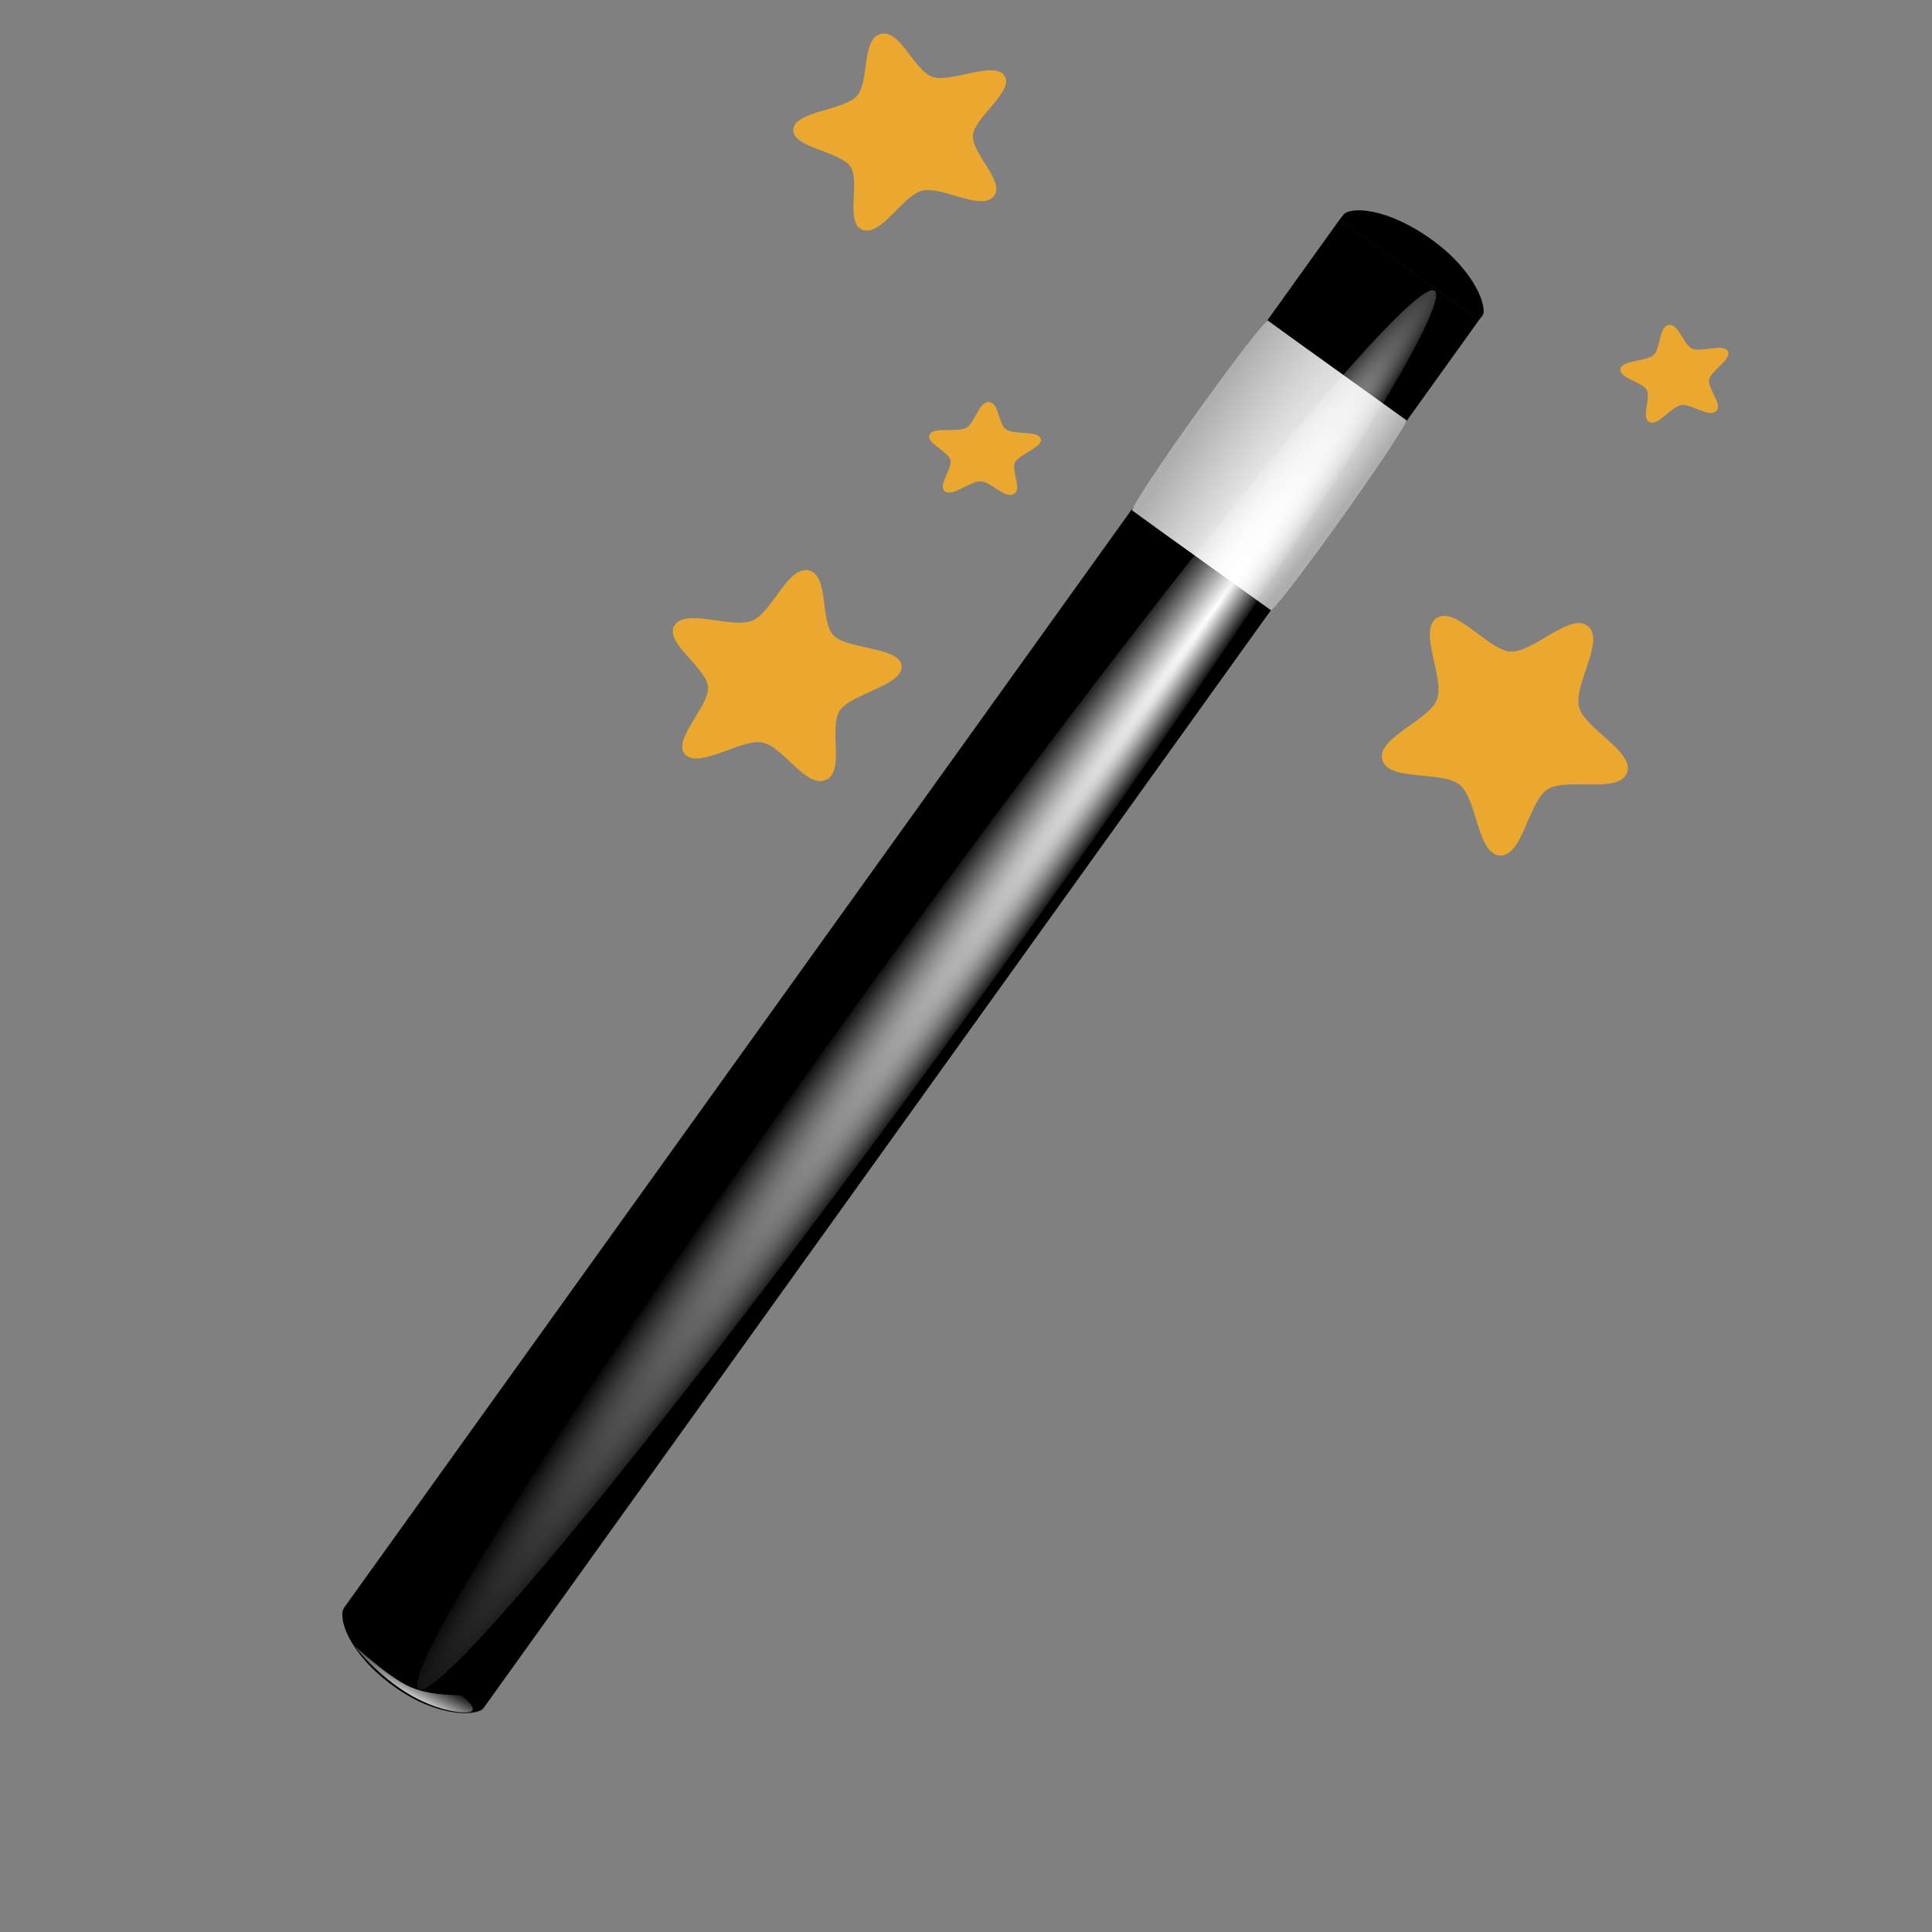 <svg xmlns="http://www.w3.org/2000/svg" xmlns:xlink="http://www.w3.org/1999/xlink" width="128" height="128" viewBox="0 0 128 128"><rect x="0" y="0" width="128" height="128" fill="#808080" stroke="none"/><defs><linearGradient id="b"><stop offset="0" stop-color="#fff"/><stop offset="1" stop-color="#fff" stop-opacity="0"/></linearGradient><linearGradient id="a"><stop offset="0" stop-color="#fff"/><stop offset="1" stop-color="#aeaeae"/></linearGradient><linearGradient id="c"><stop offset="0" stop-color="#fff"/><stop offset="1" stop-color="#252525" stop-opacity="0"/></linearGradient><linearGradient id="d"><stop offset="0" stop-color="#fff" stop-opacity=".55"/><stop offset="1" stop-opacity="0"/></linearGradient><linearGradient><stop offset="0" stop-opacity="0"/><stop offset=".879" stop-opacity="0"/><stop offset="1"/></linearGradient><linearGradient><stop offset="0" stop-color="#ff5900"/><stop offset="1" stop-color="#ff0"/></linearGradient><radialGradient xlink:href="#a" id="e" gradientUnits="userSpaceOnUse" gradientTransform="matrix(-1.01 -1.034 5.235 -7.297 92.351 1063.277)" cx="49.01" cy="8.495" fx="47.371" fy="6.77" r="3.975"/><radialGradient xlink:href="#b" id="g" gradientUnits="userSpaceOnUse" gradientTransform="matrix(.944 0 0 .171 -666.824 -823.625)" cx="49.012" cy="2.674" fx="49.012" fy="2.674" r="1.725"/><radialGradient xlink:href="#c" id="h" gradientUnits="userSpaceOnUse" gradientTransform="matrix(3.258 0 0 .171 -765.071 -823.872)" cx="49.012" cy="2.674" fx="49.012" fy="2.674" r="1.725"/><radialGradient xlink:href="#d" id="i" gradientUnits="userSpaceOnUse" gradientTransform="matrix(.936 0 0 .171 566.55 -823.625)" cx="49.012" cy="2.674" fx="49.012" fy="2.674" r="1.725"/><radialGradient xlink:href="#b" id="j" gradientUnits="userSpaceOnUse" gradientTransform="matrix(1.369 .009 0 .073 702.726 631.22)" cx="34.678" cy="7.462" fx="11.255" fy="18.452" r="47.595"/><radialGradient xlink:href="#b" id="l" gradientUnits="userSpaceOnUse" gradientTransform="matrix(.914 0 0 .168 85.527 -90.694)" cx="49.012" cy="2.674" fx="49.012" fy="2.674" r="1.725"/><radialGradient xlink:href="#c" id="m" gradientUnits="userSpaceOnUse" gradientTransform="matrix(3.155 0 0 .168 -19.144 -90.707)" cx="49.012" cy="2.674" fx="49.012" fy="2.674" r="1.725"/><radialGradient xlink:href="#d" id="n" gradientUnits="userSpaceOnUse" gradientTransform="matrix(.907 0 0 .168 -182.632 -90.694)" cx="49.012" cy="2.674" fx="49.012" fy="2.674" r="1.725"/><linearGradient xlink:href="#b" id="f" gradientUnits="userSpaceOnUse" gradientTransform="matrix(-1.154 -.832 .809 -1.153 81.761 1078.122)" x1="48.499" y1=".812" x2="48.733" y2="2.366"/><linearGradient xlink:href="#b" id="k" gradientUnits="userSpaceOnUse" gradientTransform="matrix(1.378 0 .014 1.379 65.762 -93.884)" x1="48.499" y1=".812" x2="48.733" y2="2.366"/></defs><g transform="translate(0 -924.362)"><path d="M68.958 953.434c.153.564-1.445 1.016-1.714 1.564-.269.548.507 1.774-.081 2.097-.588.323-1.515-.819-2.197-.845-.682-.026-1.84 1.037-2.355.672-.516-.365.509-1.522.356-2.086-.153-.564-1.643-1.133-1.375-1.681.269-.548 1.829-.121 2.417-.444.588-.323.824-1.737 1.506-1.711.682.026.622 1.447 1.137 1.812.516.365 2.153.059 2.305.624z" fill="#eba831"/><path d="M127 943.096v-2.561 2.561z" fill="#fff" fill-opacity=".757"/><path d="M99.372 981.04c-1.5-.08-1.5-3.739-2.667-4.689-1.167-.95-4.735-.196-5.122-1.652-.387-1.457 3.08-2.587 3.62-3.993.54-1.407-1.277-4.578-.016-5.398 1.261-.82 3.404 2.14 4.904 2.22 1.5.08 3.945-2.634 5.112-1.684 1.167.95-.977 3.909-.589 5.366.387 1.457 3.716 2.951 3.176 4.358-.54 1.407-4.007.276-5.268 1.096-1.261.82-1.649 4.457-3.149 4.377z" fill="#eba831"/><path d="M32.035 1037.528c-.362.515-2.981.697-5.945-1.439-2.992-2.157-3.743-4.572-3.29-5.216.295-.42 65.661-91.548 65.956-91.967l9.234 6.656c-.295.42-65.661 91.548-65.956 91.967" fill-rule="evenodd"/><path d="M84.214 964.799c1.061-.873 8.541-11.415 8.985-12.58l-7.402-5.314-8.985 12.58 7.402 5.314zm-6.623-4.75l8.985-12.58-2.596-1.881c-.928.734-8.475 11.223-8.985 12.58l2.596 1.881z" fill="url(#e)"/><path d="M26.986 1036.538c-1.887-1.155-3.341-2.874-3.43-3.045-.089-.171 1.836 1.72 3.376 2.515 1.528.789 3.509.599 3.669.698.16.099 1.274 1.045.372 1.103-.943.06-2.53-.379-3.987-1.271z" fill="url(#f)" fill-rule="evenodd"/><path fill="url(#g)" d="M31.714 1037.981l-2.641-1.903.611-.871 2.641 1.903z"/><path fill="url(#h)" d="M31.631 1037.921l-9.116-6.57.599-.879 9.116 6.57z"/><path fill="url(#i)" d="M22.48 1031.325l2.62 1.888.611-.871-2.62-1.888z"/><ellipse transform="matrix(-.588 .809 .795 .606 0 0)" cx="750.192" cy="632.079" rx="57.25" ry="3.187" fill="url(#j)"/><path d="M98.22 945.266c.341-.464-.405-2.896-3.368-5.031-2.993-2.156-5.441-2.205-5.867-1.623l-.237.306 9.236 6.654.237-.306" fill-rule="evenodd"/><path d="M95.562 940.943c-1.694-1.424-3.782-2.259-3.972-2.289-.19-.03 2.212 1.197 3.454 2.407 1.233 1.2 1.684 3.143 1.828 3.263.144.12 1.394.878 1.161.003-.243-.915-1.165-2.283-2.472-3.383z" fill="url(#k)" fill-rule="evenodd"/><path fill="url(#l)" d="M98.392 944.928l-2.641-1.904-.629.858 2.641 1.904z"/><path fill="url(#m)" d="M98.302 944.853l-9.119-6.573-.64.849 9.119 6.573z"/><path fill="url(#n)" d="M89.155 938.27l2.62 1.889-.629.858-2.62-1.889z"/><path d="M65.813 937.398c-.868.947-3.424-.731-4.719-.402-1.295.329-2.698 3.014-3.926 2.6-1.227-.414-.141-3.205-.832-4.204-.691-.999-3.89-1.262-3.781-2.464.109-1.202 3.337-1.25 4.205-2.196.868-.947.294-3.793 1.589-4.123 1.295-.329 2.203 2.433 3.431 2.846 1.227.414 4.072-1.083 4.763-.084.691.999-1.975 2.753-2.085 3.956-.109 1.202 2.223 3.124 1.355 4.071zm47.878 14.208c-.48.436-1.658-.513-2.318-.404-.659.109-1.496 1.39-2.082 1.131-.587-.26.099-1.608-.191-2.137-.29-.529-1.862-.798-1.744-1.394.117-.596 1.719-.481 2.199-.917.48-.436.345-1.884 1.004-1.993.659-.109.964 1.311 1.551 1.57.587.26 2.075-.366 2.365.163.29.529-1.124 1.291-1.241 1.888-.117.596.937 1.657.457 2.093zm-68.286 22.755c-.925-.95 1.606-3.207 1.501-4.493-.105-1.286-2.96-2.963-2.205-4.094.755-1.131 3.804.254 5.13-.29s2.333-3.591 3.725-3.34c1.392.251.744 3.364 1.67 4.314.925.95 4.402.744 4.507 2.03.105 1.286-3.344 1.825-4.098 2.956-.755 1.131.387 4.051-.939 4.595-1.326.544-2.811-2.236-4.202-2.487-1.392-.251-4.162 1.76-5.087.809z" fill="#eba831"/></g></svg>